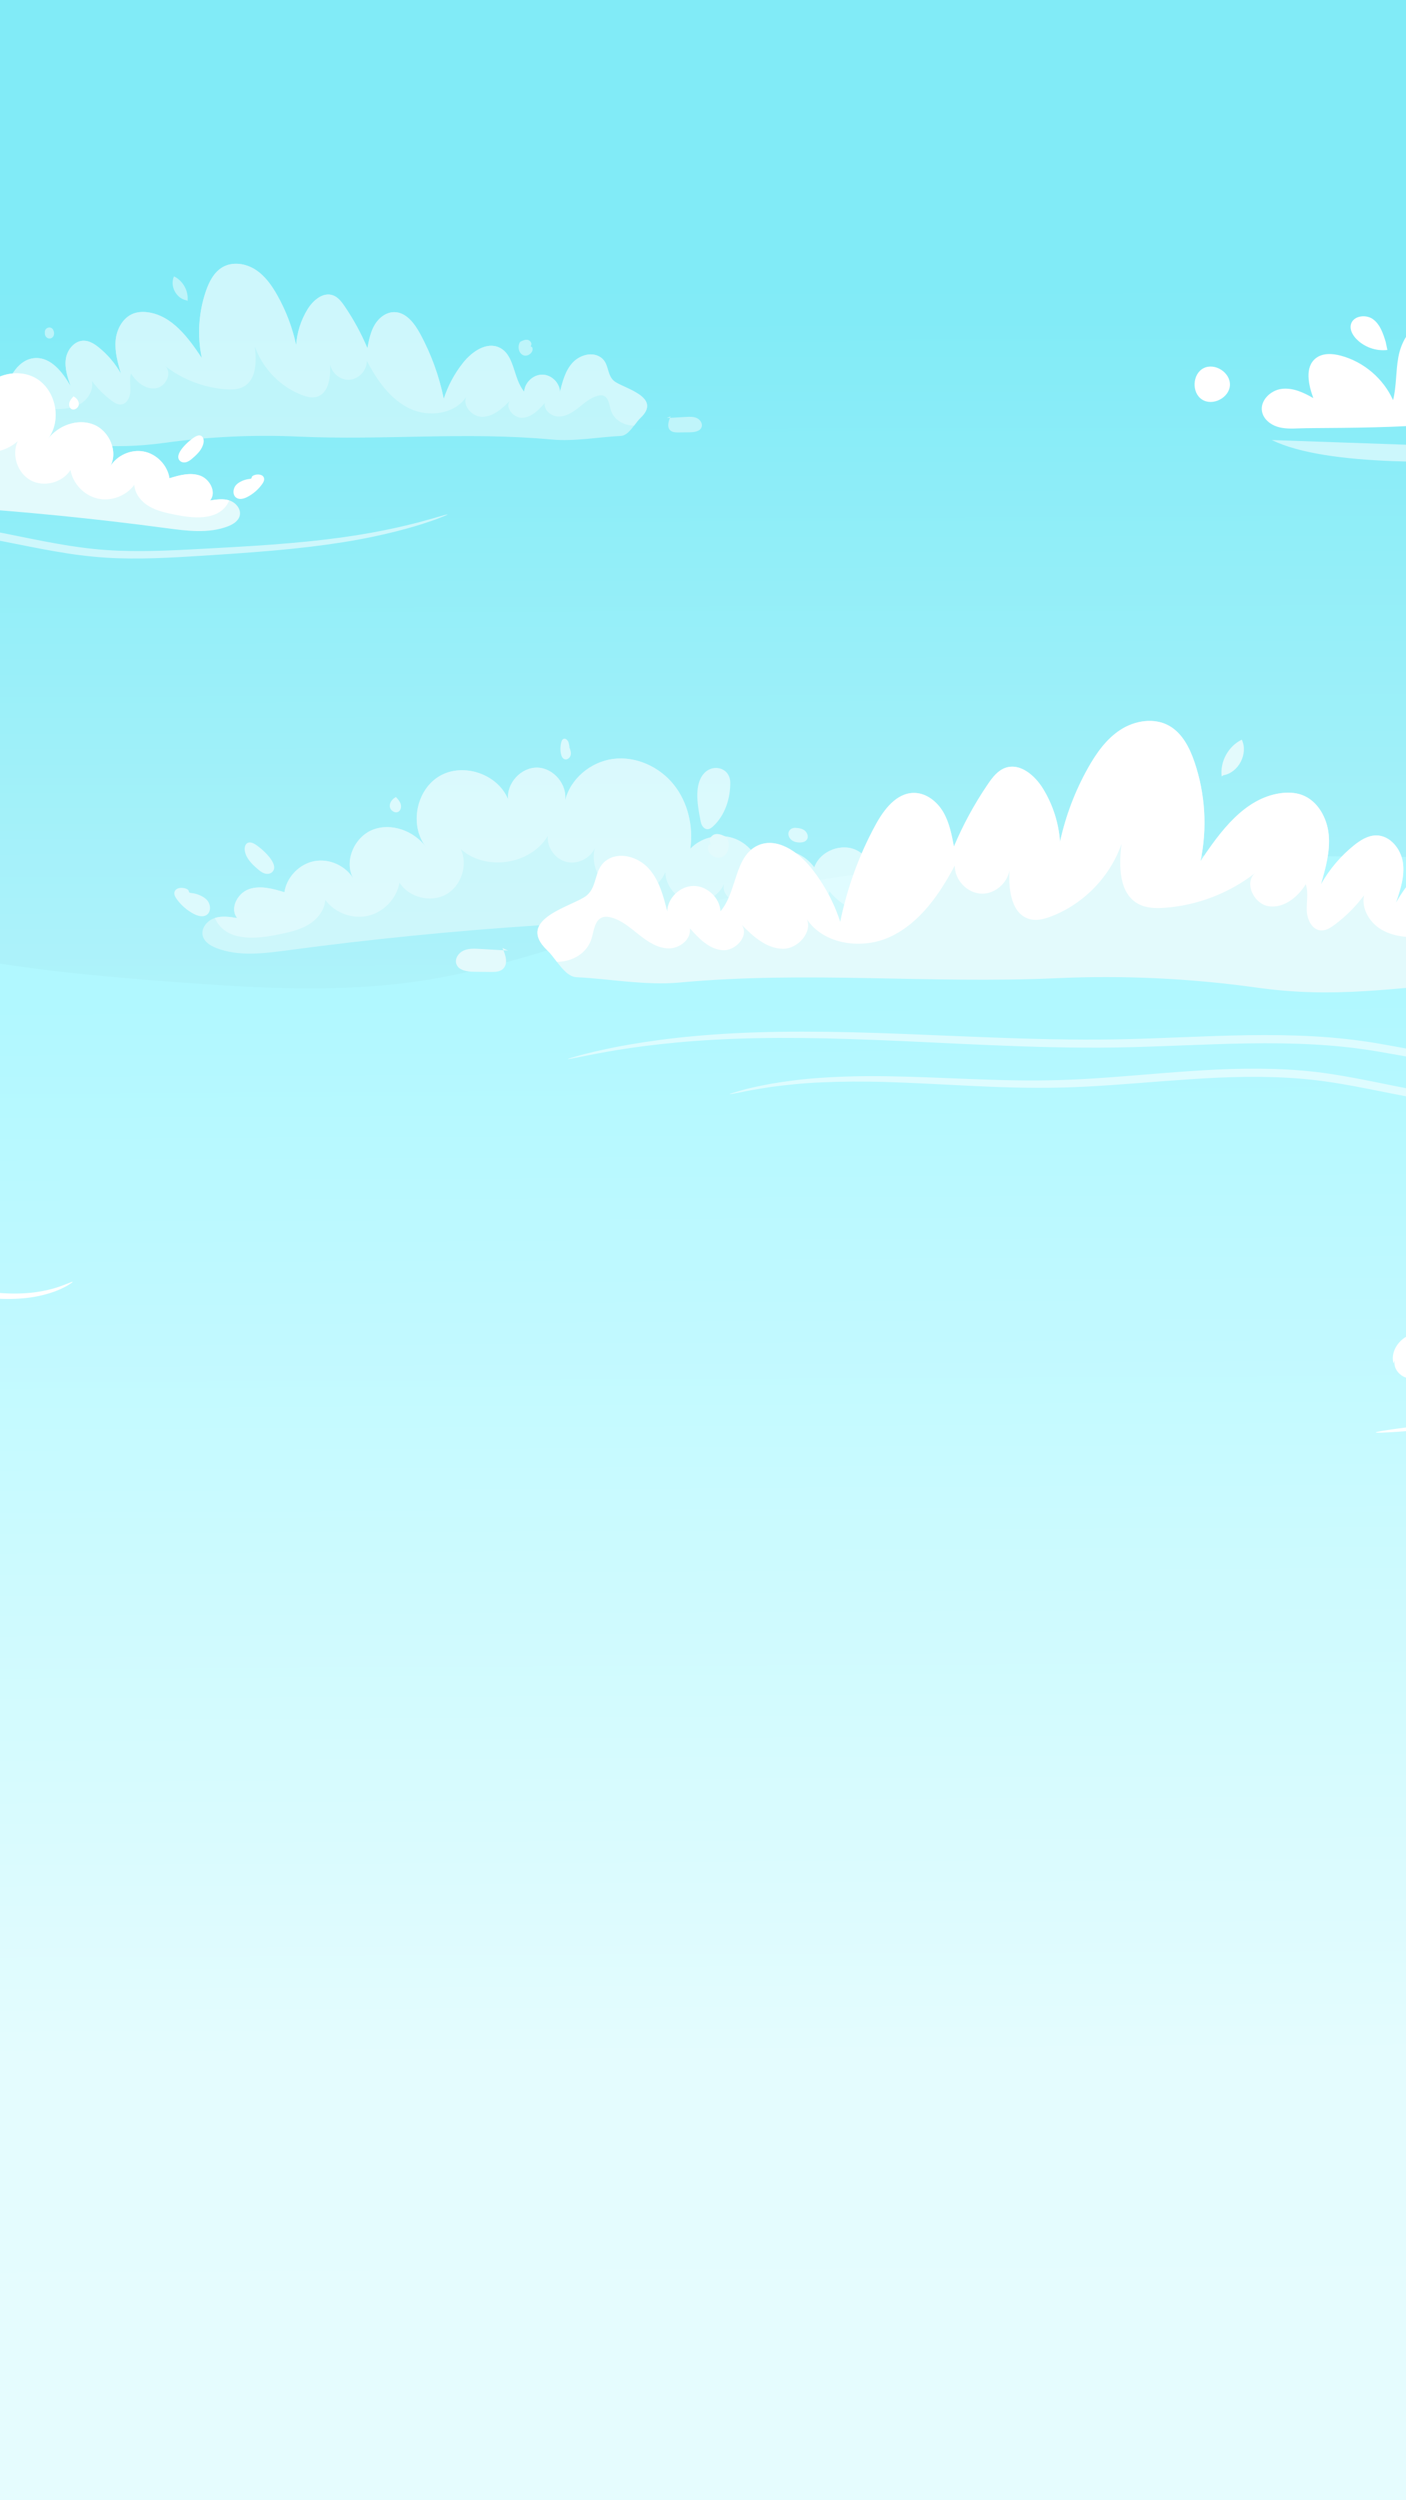 <svg xmlns="http://www.w3.org/2000/svg" xmlns:xlink="http://www.w3.org/1999/xlink" width="1080" zoomAndPan="magnify" viewBox="0 0 810 1440" height="1920" preserveAspectRatio="xMidYMid meet" version="1.0"><defs><filter x="0%" y="0%" width="100%" height="100%" id="ba8ccb6d9a"><feColorMatrix values="0 0 0 0 1 0 0 0 0 1 0 0 0 0 1 0 0 0 1 0" color-interpolation-filters="sRGB"/></filter><linearGradient x1="1001.941" gradientTransform="matrix(0.72, 0, 0, 0.72, -315, -0)" y1="2001.087" x2="998.059" gradientUnits="userSpaceOnUse" y2="-1.087" id="99439beeaa"><stop stop-opacity="1" stop-color="rgb(89.799%, 98.799%, 99.599%)" offset="0"/><stop stop-opacity="1" stop-color="rgb(89.799%, 98.799%, 99.599%)" offset="0.001"/><stop stop-opacity="1" stop-color="rgb(89.799%, 98.799%, 99.599%)" offset="0.25"/><stop stop-opacity="1" stop-color="rgb(89.679%, 98.779%, 99.591%)" offset="0.281"/><stop stop-opacity="1" stop-color="rgb(89.305%, 98.715%, 99.565%)" offset="0.285"/><stop stop-opacity="1" stop-color="rgb(89.05%, 98.672%, 99.548%)" offset="0.289"/><stop stop-opacity="1" stop-color="rgb(88.794%, 98.63%, 99.53%)" offset="0.293"/><stop stop-opacity="1" stop-color="rgb(88.539%, 98.587%, 99.512%)" offset="0.297"/><stop stop-opacity="1" stop-color="rgb(88.284%, 98.544%, 99.493%)" offset="0.301"/><stop stop-opacity="1" stop-color="rgb(88.029%, 98.502%, 99.477%)" offset="0.305"/><stop stop-opacity="1" stop-color="rgb(87.775%, 98.457%, 99.458%)" offset="0.309"/><stop stop-opacity="1" stop-color="rgb(87.52%, 98.415%, 99.442%)" offset="0.312"/><stop stop-opacity="1" stop-color="rgb(87.263%, 98.372%, 99.423%)" offset="0.316"/><stop stop-opacity="1" stop-color="rgb(87.009%, 98.329%, 99.406%)" offset="0.32"/><stop stop-opacity="1" stop-color="rgb(86.754%, 98.286%, 99.388%)" offset="0.324"/><stop stop-opacity="1" stop-color="rgb(86.499%, 98.244%, 99.371%)" offset="0.328"/><stop stop-opacity="1" stop-color="rgb(86.244%, 98.201%, 99.353%)" offset="0.332"/><stop stop-opacity="1" stop-color="rgb(85.989%, 98.158%, 99.336%)" offset="0.336"/><stop stop-opacity="1" stop-color="rgb(85.733%, 98.114%, 99.318%)" offset="0.34"/><stop stop-opacity="1" stop-color="rgb(85.478%, 98.071%, 99.301%)" offset="0.344"/><stop stop-opacity="1" stop-color="rgb(85.223%, 98.029%, 99.283%)" offset="0.348"/><stop stop-opacity="1" stop-color="rgb(84.969%, 97.986%, 99.266%)" offset="0.352"/><stop stop-opacity="1" stop-color="rgb(84.714%, 97.943%, 99.248%)" offset="0.355"/><stop stop-opacity="1" stop-color="rgb(84.459%, 97.9%, 99.231%)" offset="0.359"/><stop stop-opacity="1" stop-color="rgb(84.203%, 97.856%, 99.213%)" offset="0.363"/><stop stop-opacity="1" stop-color="rgb(83.948%, 97.813%, 99.196%)" offset="0.367"/><stop stop-opacity="1" stop-color="rgb(83.693%, 97.771%, 99.178%)" offset="0.371"/><stop stop-opacity="1" stop-color="rgb(83.438%, 97.728%, 99.161%)" offset="0.375"/><stop stop-opacity="1" stop-color="rgb(83.183%, 97.685%, 99.142%)" offset="0.379"/><stop stop-opacity="1" stop-color="rgb(82.928%, 97.643%, 99.126%)" offset="0.383"/><stop stop-opacity="1" stop-color="rgb(82.674%, 97.6%, 99.107%)" offset="0.387"/><stop stop-opacity="1" stop-color="rgb(82.419%, 97.557%, 99.091%)" offset="0.391"/><stop stop-opacity="1" stop-color="rgb(82.162%, 97.513%, 99.072%)" offset="0.395"/><stop stop-opacity="1" stop-color="rgb(81.908%, 97.47%, 99.055%)" offset="0.398"/><stop stop-opacity="1" stop-color="rgb(81.653%, 97.427%, 99.037%)" offset="0.402"/><stop stop-opacity="1" stop-color="rgb(81.398%, 97.385%, 99.02%)" offset="0.406"/><stop stop-opacity="1" stop-color="rgb(81.143%, 97.342%, 99.002%)" offset="0.41"/><stop stop-opacity="1" stop-color="rgb(80.888%, 97.299%, 98.985%)" offset="0.414"/><stop stop-opacity="1" stop-color="rgb(80.632%, 97.255%, 98.967%)" offset="0.418"/><stop stop-opacity="1" stop-color="rgb(80.377%, 97.212%, 98.95%)" offset="0.422"/><stop stop-opacity="1" stop-color="rgb(80.122%, 97.169%, 98.932%)" offset="0.426"/><stop stop-opacity="1" stop-color="rgb(79.868%, 97.127%, 98.915%)" offset="0.43"/><stop stop-opacity="1" stop-color="rgb(79.613%, 97.084%, 98.897%)" offset="0.434"/><stop stop-opacity="1" stop-color="rgb(79.358%, 97.041%, 98.88%)" offset="0.438"/><stop stop-opacity="1" stop-color="rgb(79.102%, 96.999%, 98.862%)" offset="0.441"/><stop stop-opacity="1" stop-color="rgb(78.847%, 96.956%, 98.845%)" offset="0.445"/><stop stop-opacity="1" stop-color="rgb(78.592%, 96.912%, 98.827%)" offset="0.449"/><stop stop-opacity="1" stop-color="rgb(78.337%, 96.869%, 98.81%)" offset="0.453"/><stop stop-opacity="1" stop-color="rgb(78.082%, 96.826%, 98.792%)" offset="0.457"/><stop stop-opacity="1" stop-color="rgb(77.827%, 96.783%, 98.775%)" offset="0.461"/><stop stop-opacity="1" stop-color="rgb(77.571%, 96.741%, 98.756%)" offset="0.465"/><stop stop-opacity="1" stop-color="rgb(77.316%, 96.698%, 98.74%)" offset="0.469"/><stop stop-opacity="1" stop-color="rgb(77.061%, 96.654%, 98.721%)" offset="0.473"/><stop stop-opacity="1" stop-color="rgb(76.807%, 96.611%, 98.705%)" offset="0.477"/><stop stop-opacity="1" stop-color="rgb(76.552%, 96.568%, 98.686%)" offset="0.48"/><stop stop-opacity="1" stop-color="rgb(76.297%, 96.526%, 98.669%)" offset="0.484"/><stop stop-opacity="1" stop-color="rgb(76.041%, 96.483%, 98.651%)" offset="0.488"/><stop stop-opacity="1" stop-color="rgb(75.786%, 96.44%, 98.634%)" offset="0.492"/><stop stop-opacity="1" stop-color="rgb(75.531%, 96.397%, 98.616%)" offset="0.496"/><stop stop-opacity="1" stop-color="rgb(75.276%, 96.355%, 98.599%)" offset="0.5"/><stop stop-opacity="1" stop-color="rgb(75.021%, 96.31%, 98.581%)" offset="0.504"/><stop stop-opacity="1" stop-color="rgb(74.767%, 96.268%, 98.564%)" offset="0.508"/><stop stop-opacity="1" stop-color="rgb(74.51%, 96.225%, 98.546%)" offset="0.512"/><stop stop-opacity="1" stop-color="rgb(74.255%, 96.182%, 98.529%)" offset="0.516"/><stop stop-opacity="1" stop-color="rgb(74.001%, 96.14%, 98.511%)" offset="0.52"/><stop stop-opacity="1" stop-color="rgb(73.746%, 96.097%, 98.494%)" offset="0.523"/><stop stop-opacity="1" stop-color="rgb(73.491%, 96.053%, 98.476%)" offset="0.527"/><stop stop-opacity="1" stop-color="rgb(73.236%, 96.01%, 98.459%)" offset="0.531"/><stop stop-opacity="1" stop-color="rgb(72.981%, 95.967%, 98.441%)" offset="0.535"/><stop stop-opacity="1" stop-color="rgb(72.726%, 95.924%, 98.424%)" offset="0.539"/><stop stop-opacity="1" stop-color="rgb(72.47%, 95.882%, 98.405%)" offset="0.543"/><stop stop-opacity="1" stop-color="rgb(72.215%, 95.839%, 98.389%)" offset="0.547"/><stop stop-opacity="1" stop-color="rgb(71.96%, 95.796%, 98.37%)" offset="0.551"/><stop stop-opacity="1" stop-color="rgb(71.706%, 95.753%, 98.354%)" offset="0.555"/><stop stop-opacity="1" stop-color="rgb(71.451%, 95.709%, 98.335%)" offset="0.559"/><stop stop-opacity="1" stop-color="rgb(71.196%, 95.667%, 98.318%)" offset="0.562"/><stop stop-opacity="1" stop-color="rgb(70.94%, 95.624%, 98.3%)" offset="0.566"/><stop stop-opacity="1" stop-color="rgb(70.685%, 95.581%, 98.283%)" offset="0.57"/><stop stop-opacity="1" stop-color="rgb(70.43%, 95.538%, 98.265%)" offset="0.574"/><stop stop-opacity="1" stop-color="rgb(70.175%, 95.496%, 98.248%)" offset="0.578"/><stop stop-opacity="1" stop-color="rgb(69.92%, 95.451%, 98.23%)" offset="0.582"/><stop stop-opacity="1" stop-color="rgb(69.666%, 95.409%, 98.213%)" offset="0.586"/><stop stop-opacity="1" stop-color="rgb(69.409%, 95.366%, 98.195%)" offset="0.59"/><stop stop-opacity="1" stop-color="rgb(69.154%, 95.323%, 98.177%)" offset="0.594"/><stop stop-opacity="1" stop-color="rgb(68.9%, 95.28%, 98.158%)" offset="0.598"/><stop stop-opacity="1" stop-color="rgb(68.645%, 95.238%, 98.141%)" offset="0.602"/><stop stop-opacity="1" stop-color="rgb(68.39%, 95.195%, 98.123%)" offset="0.605"/><stop stop-opacity="1" stop-color="rgb(68.135%, 95.152%, 98.106%)" offset="0.609"/><stop stop-opacity="1" stop-color="rgb(67.879%, 95.108%, 98.088%)" offset="0.613"/><stop stop-opacity="1" stop-color="rgb(67.624%, 95.065%, 98.071%)" offset="0.617"/><stop stop-opacity="1" stop-color="rgb(67.369%, 95.023%, 98.053%)" offset="0.621"/><stop stop-opacity="1" stop-color="rgb(67.114%, 94.98%, 98.036%)" offset="0.625"/><stop stop-opacity="1" stop-color="rgb(66.859%, 94.937%, 98.018%)" offset="0.629"/><stop stop-opacity="1" stop-color="rgb(66.605%, 94.894%, 98.001%)" offset="0.633"/><stop stop-opacity="1" stop-color="rgb(66.348%, 94.85%, 97.983%)" offset="0.637"/><stop stop-opacity="1" stop-color="rgb(66.093%, 94.807%, 97.966%)" offset="0.641"/><stop stop-opacity="1" stop-color="rgb(65.839%, 94.765%, 97.948%)" offset="0.645"/><stop stop-opacity="1" stop-color="rgb(65.584%, 94.722%, 97.931%)" offset="0.648"/><stop stop-opacity="1" stop-color="rgb(65.329%, 94.679%, 97.913%)" offset="0.652"/><stop stop-opacity="1" stop-color="rgb(65.074%, 94.637%, 97.896%)" offset="0.656"/><stop stop-opacity="1" stop-color="rgb(64.819%, 94.594%, 97.878%)" offset="0.66"/><stop stop-opacity="1" stop-color="rgb(64.565%, 94.551%, 97.861%)" offset="0.664"/><stop stop-opacity="1" stop-color="rgb(64.308%, 94.507%, 97.842%)" offset="0.668"/><stop stop-opacity="1" stop-color="rgb(64.053%, 94.464%, 97.826%)" offset="0.672"/><stop stop-opacity="1" stop-color="rgb(63.799%, 94.421%, 97.807%)" offset="0.676"/><stop stop-opacity="1" stop-color="rgb(63.544%, 94.379%, 97.791%)" offset="0.68"/><stop stop-opacity="1" stop-color="rgb(63.289%, 94.336%, 97.772%)" offset="0.684"/><stop stop-opacity="1" stop-color="rgb(63.034%, 94.293%, 97.755%)" offset="0.688"/><stop stop-opacity="1" stop-color="rgb(62.778%, 94.249%, 97.737%)" offset="0.691"/><stop stop-opacity="1" stop-color="rgb(62.523%, 94.206%, 97.72%)" offset="0.695"/><stop stop-opacity="1" stop-color="rgb(62.268%, 94.164%, 97.702%)" offset="0.699"/><stop stop-opacity="1" stop-color="rgb(62.013%, 94.121%, 97.685%)" offset="0.703"/><stop stop-opacity="1" stop-color="rgb(61.758%, 94.078%, 97.667%)" offset="0.707"/><stop stop-opacity="1" stop-color="rgb(61.504%, 94.035%, 97.65%)" offset="0.711"/><stop stop-opacity="1" stop-color="rgb(61.247%, 93.993%, 97.632%)" offset="0.715"/><stop stop-opacity="1" stop-color="rgb(60.992%, 93.95%, 97.615%)" offset="0.719"/><stop stop-opacity="1" stop-color="rgb(60.738%, 93.906%, 97.597%)" offset="0.723"/><stop stop-opacity="1" stop-color="rgb(60.483%, 93.863%, 97.58%)" offset="0.727"/><stop stop-opacity="1" stop-color="rgb(60.228%, 93.82%, 97.562%)" offset="0.73"/><stop stop-opacity="1" stop-color="rgb(59.973%, 93.777%, 97.545%)" offset="0.734"/><stop stop-opacity="1" stop-color="rgb(59.717%, 93.735%, 97.527%)" offset="0.738"/><stop stop-opacity="1" stop-color="rgb(59.462%, 93.692%, 97.51%)" offset="0.742"/><stop stop-opacity="1" stop-color="rgb(59.207%, 93.648%, 97.491%)" offset="0.746"/><stop stop-opacity="1" stop-color="rgb(58.952%, 93.605%, 97.475%)" offset="0.75"/><stop stop-opacity="1" stop-color="rgb(58.698%, 93.562%, 97.456%)" offset="0.754"/><stop stop-opacity="1" stop-color="rgb(58.443%, 93.52%, 97.44%)" offset="0.758"/><stop stop-opacity="1" stop-color="rgb(58.186%, 93.477%, 97.421%)" offset="0.762"/><stop stop-opacity="1" stop-color="rgb(57.932%, 93.434%, 97.404%)" offset="0.766"/><stop stop-opacity="1" stop-color="rgb(57.677%, 93.391%, 97.386%)" offset="0.77"/><stop stop-opacity="1" stop-color="rgb(57.422%, 93.349%, 97.369%)" offset="0.773"/><stop stop-opacity="1" stop-color="rgb(57.167%, 93.304%, 97.351%)" offset="0.777"/><stop stop-opacity="1" stop-color="rgb(56.912%, 93.262%, 97.334%)" offset="0.781"/><stop stop-opacity="1" stop-color="rgb(56.657%, 93.219%, 97.316%)" offset="0.785"/><stop stop-opacity="1" stop-color="rgb(56.403%, 93.176%, 97.299%)" offset="0.789"/><stop stop-opacity="1" stop-color="rgb(56.146%, 93.134%, 97.281%)" offset="0.793"/><stop stop-opacity="1" stop-color="rgb(55.891%, 93.091%, 97.264%)" offset="0.797"/><stop stop-opacity="1" stop-color="rgb(55.637%, 93.047%, 97.246%)" offset="0.801"/><stop stop-opacity="1" stop-color="rgb(55.382%, 93.004%, 97.229%)" offset="0.805"/><stop stop-opacity="1" stop-color="rgb(55.127%, 92.961%, 97.211%)" offset="0.809"/><stop stop-opacity="1" stop-color="rgb(54.872%, 92.918%, 97.194%)" offset="0.812"/><stop stop-opacity="1" stop-color="rgb(54.616%, 92.876%, 97.176%)" offset="0.816"/><stop stop-opacity="1" stop-color="rgb(54.361%, 92.833%, 97.159%)" offset="0.82"/><stop stop-opacity="1" stop-color="rgb(54.106%, 92.79%, 97.141%)" offset="0.824"/><stop stop-opacity="1" stop-color="rgb(53.851%, 92.747%, 97.124%)" offset="0.828"/><stop stop-opacity="1" stop-color="rgb(53.596%, 92.703%, 97.105%)" offset="0.832"/><stop stop-opacity="1" stop-color="rgb(53.342%, 92.661%, 97.089%)" offset="0.836"/><stop stop-opacity="1" stop-color="rgb(53.085%, 92.618%, 97.07%)" offset="0.84"/><stop stop-opacity="1" stop-color="rgb(52.831%, 92.575%, 97.054%)" offset="0.844"/><stop stop-opacity="1" stop-color="rgb(52.576%, 92.532%, 97.035%)" offset="0.848"/><stop stop-opacity="1" stop-color="rgb(52.321%, 92.49%, 97.018%)" offset="0.852"/><stop stop-opacity="1" stop-color="rgb(52.066%, 92.445%, 97%)" offset="0.855"/><stop stop-opacity="1" stop-color="rgb(51.811%, 92.403%, 96.983%)" offset="0.859"/><stop stop-opacity="1" stop-color="rgb(51.555%, 92.36%, 96.965%)" offset="0.863"/><stop stop-opacity="1" stop-color="rgb(51.3%, 92.317%, 96.948%)" offset="0.867"/><stop stop-opacity="1" stop-color="rgb(51.045%, 92.274%, 96.93%)" offset="0.871"/><stop stop-opacity="1" stop-color="rgb(50.79%, 92.232%, 96.913%)" offset="0.875"/><stop stop-opacity="1" stop-color="rgb(50.694%, 92.215%, 96.906%)" offset="0.999"/><stop stop-opacity="1" stop-color="rgb(50.6%, 92.2%, 96.899%)" offset="1"/></linearGradient><clipPath id="13b33f37ad"><path d="M 0 451 L 810 451 L 810 1440 L 0 1440 Z M 0 451 " clip-rule="nonzero"/></clipPath><clipPath id="2f739f655f"><path d="M 1125 451.758 L 1125 1440 L -315 1440 L -315 484.855 C -288.113 466.508 -251.129 466.559 -219.484 476.105 C -185.133 486.469 -154.512 506.27 -121.789 520.977 C -52.387 552.184 24.977 559.938 100.863 565.598 C 148.516 569.152 196.676 572.027 243.895 564.688 C 293.891 556.918 341.352 537.949 390.117 524.469 C 563.43 476.582 747.23 499.176 926.898 492.105 C 976.473 490.152 1026.445 485.82 1073.723 470.785 C 1091.09 465.266 1107.992 458.332 1125 451.758 Z M 1125 451.758 " clip-rule="nonzero"/></clipPath><linearGradient x1="1003.328" gradientTransform="matrix(0.72, 0, 0, 0.72, -315, -0)" y1="2002.701" x2="996.672" gradientUnits="userSpaceOnUse" y2="624.739" id="961b3765a8"><stop stop-opacity="1" stop-color="rgb(89.799%, 98.799%, 99.599%)" offset="0"/><stop stop-opacity="1" stop-color="rgb(89.674%, 98.79%, 99.6%)" offset="0.004"/><stop stop-opacity="1" stop-color="rgb(89.551%, 98.781%, 99.603%)" offset="0.25"/><stop stop-opacity="1" stop-color="rgb(89.423%, 98.772%, 99.606%)" offset="0.258"/><stop stop-opacity="1" stop-color="rgb(89.169%, 98.753%, 99.611%)" offset="0.266"/><stop stop-opacity="1" stop-color="rgb(88.914%, 98.735%, 99.615%)" offset="0.273"/><stop stop-opacity="1" stop-color="rgb(88.66%, 98.717%, 99.62%)" offset="0.281"/><stop stop-opacity="1" stop-color="rgb(88.405%, 98.698%, 99.626%)" offset="0.289"/><stop stop-opacity="1" stop-color="rgb(88.152%, 98.68%, 99.631%)" offset="0.297"/><stop stop-opacity="1" stop-color="rgb(87.897%, 98.662%, 99.635%)" offset="0.305"/><stop stop-opacity="1" stop-color="rgb(87.642%, 98.643%, 99.64%)" offset="0.312"/><stop stop-opacity="1" stop-color="rgb(87.387%, 98.625%, 99.644%)" offset="0.32"/><stop stop-opacity="1" stop-color="rgb(87.134%, 98.607%, 99.651%)" offset="0.328"/><stop stop-opacity="1" stop-color="rgb(86.879%, 98.589%, 99.655%)" offset="0.336"/><stop stop-opacity="1" stop-color="rgb(86.624%, 98.57%, 99.66%)" offset="0.344"/><stop stop-opacity="1" stop-color="rgb(86.371%, 98.552%, 99.664%)" offset="0.352"/><stop stop-opacity="1" stop-color="rgb(86.116%, 98.534%, 99.669%)" offset="0.359"/><stop stop-opacity="1" stop-color="rgb(85.861%, 98.515%, 99.675%)" offset="0.367"/><stop stop-opacity="1" stop-color="rgb(85.606%, 98.497%, 99.68%)" offset="0.375"/><stop stop-opacity="1" stop-color="rgb(85.353%, 98.479%, 99.684%)" offset="0.383"/><stop stop-opacity="1" stop-color="rgb(85.098%, 98.46%, 99.689%)" offset="0.391"/><stop stop-opacity="1" stop-color="rgb(84.843%, 98.442%, 99.693%)" offset="0.398"/><stop stop-opacity="1" stop-color="rgb(84.589%, 98.424%, 99.699%)" offset="0.406"/><stop stop-opacity="1" stop-color="rgb(84.335%, 98.405%, 99.704%)" offset="0.414"/><stop stop-opacity="1" stop-color="rgb(84.081%, 98.387%, 99.709%)" offset="0.422"/><stop stop-opacity="1" stop-color="rgb(83.826%, 98.369%, 99.713%)" offset="0.43"/><stop stop-opacity="1" stop-color="rgb(83.571%, 98.351%, 99.718%)" offset="0.438"/><stop stop-opacity="1" stop-color="rgb(83.318%, 98.332%, 99.724%)" offset="0.445"/><stop stop-opacity="1" stop-color="rgb(83.063%, 98.314%, 99.728%)" offset="0.453"/><stop stop-opacity="1" stop-color="rgb(82.808%, 98.296%, 99.733%)" offset="0.461"/><stop stop-opacity="1" stop-color="rgb(82.555%, 98.277%, 99.738%)" offset="0.469"/><stop stop-opacity="1" stop-color="rgb(82.3%, 98.259%, 99.742%)" offset="0.477"/><stop stop-opacity="1" stop-color="rgb(82.045%, 98.241%, 99.748%)" offset="0.484"/><stop stop-opacity="1" stop-color="rgb(81.79%, 98.222%, 99.753%)" offset="0.492"/><stop stop-opacity="1" stop-color="rgb(81.537%, 98.204%, 99.757%)" offset="0.5"/><stop stop-opacity="1" stop-color="rgb(81.282%, 98.186%, 99.762%)" offset="0.508"/><stop stop-opacity="1" stop-color="rgb(81.027%, 98.167%, 99.768%)" offset="0.516"/><stop stop-opacity="1" stop-color="rgb(80.772%, 98.148%, 99.773%)" offset="0.523"/><stop stop-opacity="1" stop-color="rgb(80.519%, 98.129%, 99.777%)" offset="0.531"/><stop stop-opacity="1" stop-color="rgb(80.264%, 98.111%, 99.782%)" offset="0.539"/><stop stop-opacity="1" stop-color="rgb(80.009%, 98.093%, 99.786%)" offset="0.547"/><stop stop-opacity="1" stop-color="rgb(79.756%, 98.074%, 99.792%)" offset="0.555"/><stop stop-opacity="1" stop-color="rgb(79.501%, 98.056%, 99.797%)" offset="0.562"/><stop stop-opacity="1" stop-color="rgb(79.247%, 98.038%, 99.802%)" offset="0.57"/><stop stop-opacity="1" stop-color="rgb(78.992%, 98.019%, 99.806%)" offset="0.578"/><stop stop-opacity="1" stop-color="rgb(78.738%, 98.001%, 99.811%)" offset="0.586"/><stop stop-opacity="1" stop-color="rgb(78.484%, 97.983%, 99.817%)" offset="0.594"/><stop stop-opacity="1" stop-color="rgb(78.229%, 97.964%, 99.821%)" offset="0.602"/><stop stop-opacity="1" stop-color="rgb(77.974%, 97.946%, 99.826%)" offset="0.609"/><stop stop-opacity="1" stop-color="rgb(77.721%, 97.928%, 99.831%)" offset="0.617"/><stop stop-opacity="1" stop-color="rgb(77.466%, 97.91%, 99.835%)" offset="0.625"/><stop stop-opacity="1" stop-color="rgb(77.211%, 97.891%, 99.841%)" offset="0.633"/><stop stop-opacity="1" stop-color="rgb(76.958%, 97.873%, 99.846%)" offset="0.641"/><stop stop-opacity="1" stop-color="rgb(76.703%, 97.855%, 99.85%)" offset="0.648"/><stop stop-opacity="1" stop-color="rgb(76.448%, 97.836%, 99.855%)" offset="0.656"/><stop stop-opacity="1" stop-color="rgb(76.193%, 97.818%, 99.86%)" offset="0.664"/><stop stop-opacity="1" stop-color="rgb(75.94%, 97.8%, 99.866%)" offset="0.672"/><stop stop-opacity="1" stop-color="rgb(75.685%, 97.781%, 99.87%)" offset="0.68"/><stop stop-opacity="1" stop-color="rgb(75.43%, 97.763%, 99.875%)" offset="0.688"/><stop stop-opacity="1" stop-color="rgb(75.175%, 97.745%, 99.879%)" offset="0.695"/><stop stop-opacity="1" stop-color="rgb(74.922%, 97.726%, 99.884%)" offset="0.703"/><stop stop-opacity="1" stop-color="rgb(74.667%, 97.708%, 99.89%)" offset="0.711"/><stop stop-opacity="1" stop-color="rgb(74.413%, 97.69%, 99.895%)" offset="0.719"/><stop stop-opacity="1" stop-color="rgb(74.158%, 97.672%, 99.899%)" offset="0.727"/><stop stop-opacity="1" stop-color="rgb(73.904%, 97.653%, 99.904%)" offset="0.734"/><stop stop-opacity="1" stop-color="rgb(73.65%, 97.635%, 99.908%)" offset="0.742"/><stop stop-opacity="1" stop-color="rgb(73.395%, 97.617%, 99.915%)" offset="0.75"/><stop stop-opacity="1" stop-color="rgb(73.141%, 97.598%, 99.919%)" offset="0.758"/><stop stop-opacity="1" stop-color="rgb(72.887%, 97.58%, 99.924%)" offset="0.766"/><stop stop-opacity="1" stop-color="rgb(72.632%, 97.562%, 99.928%)" offset="0.773"/><stop stop-opacity="1" stop-color="rgb(72.377%, 97.543%, 99.934%)" offset="0.781"/><stop stop-opacity="1" stop-color="rgb(72.124%, 97.525%, 99.939%)" offset="0.789"/><stop stop-opacity="1" stop-color="rgb(71.869%, 97.507%, 99.944%)" offset="0.797"/><stop stop-opacity="1" stop-color="rgb(71.614%, 97.488%, 99.948%)" offset="0.805"/><stop stop-opacity="1" stop-color="rgb(71.359%, 97.47%, 99.953%)" offset="0.812"/><stop stop-opacity="1" stop-color="rgb(71.106%, 97.452%, 99.959%)" offset="0.82"/><stop stop-opacity="1" stop-color="rgb(70.851%, 97.433%, 99.963%)" offset="0.828"/><stop stop-opacity="1" stop-color="rgb(70.596%, 97.415%, 99.968%)" offset="0.836"/><stop stop-opacity="1" stop-color="rgb(70.343%, 97.397%, 99.973%)" offset="0.844"/><stop stop-opacity="1" stop-color="rgb(70.088%, 97.377%, 99.977%)" offset="0.852"/><stop stop-opacity="1" stop-color="rgb(69.833%, 97.359%, 99.983%)" offset="0.859"/><stop stop-opacity="1" stop-color="rgb(69.579%, 97.34%, 99.988%)" offset="0.867"/><stop stop-opacity="1" stop-color="rgb(69.325%, 97.322%, 99.992%)" offset="0.875"/><stop stop-opacity="1" stop-color="rgb(69.098%, 97.305%, 99.997%)" offset="0.996"/><stop stop-opacity="1" stop-color="rgb(68.999%, 97.299%, 100%)" offset="1"/></linearGradient><mask id="689f2e191a"><g filter="url(#ba8ccb6d9a)"><rect x="-81" width="972" fill="#000000" y="-144" height="1728" fill-opacity="0.608"/></g></mask><clipPath id="b3abd63d7e"><path d="M 1 0.199 L 373 0.199 L 373 106 L 1 106 Z M 1 0.199 " clip-rule="nonzero"/></clipPath><clipPath id="208dd38042"><path d="M 2 0.199 L 373 0.199 L 373 95 L 2 95 Z M 2 0.199 " clip-rule="nonzero"/></clipPath><clipPath id="2edbe1d40e"><rect x="0" width="406" y="0" height="107"/></clipPath><mask id="7df9326f11"><g filter="url(#ba8ccb6d9a)"><rect x="-81" width="972" fill="#000000" y="-144" height="1728" fill-opacity="0.608"/></g></mask><clipPath id="2e1733cba6"><path d="M 17 12 L 421 12 L 421 125.359 L 17 125.359 Z M 17 12 " clip-rule="nonzero"/></clipPath><clipPath id="91483ceaf6"><path d="M 427 91 L 450.84 91 L 450.84 106 L 427 106 Z M 427 91 " clip-rule="nonzero"/></clipPath><clipPath id="9222e860df"><rect x="0" width="451" y="0" height="126"/></clipPath></defs><rect x="-81" width="972" fill="#ffffff" y="-144" height="1728" fill-opacity="1"/><rect x="-81" width="972" fill="#ffffff" y="-144" height="1728" fill-opacity="1"/><rect x="-81" width="972" fill="#ffffff" y="-144" height="1728" fill-opacity="1"/><rect x="-81" fill="url(#99439beeaa)" width="972" y="-144" height="1728"/><g clip-path="url(#13b33f37ad)"><g clip-path="url(#2f739f655f)"><path fill="url(#961b3765a8)" d="M 0 451.758 L 0 1440 L 810 1440 L 810 451.758 Z M 0 451.758 " fill-rule="nonzero"/></g></g><g mask="url(#689f2e191a)"><g transform="matrix(1, 0, 0, 1, 0, 151)"><g clip-path="url(#2edbe1d40e)"><g clip-path="url(#b3abd63d7e)"><path fill="#e3fafc" d="M 2.109 101.121 C 44.238 104.52 64.051 108.328 94.773 104.055 C 120.277 100.504 146.102 99.293 171.828 100.453 C 221.574 102.691 268.402 97.551 317.988 102.152 C 330.977 103.355 345.629 100.617 357.645 100.078 C 360.676 99.941 363.066 97.031 365.301 94.117 C 366.531 92.512 367.711 90.906 368.922 89.762 C 381.918 77.469 358.695 72.59 353.766 68.469 C 349.445 64.871 351.016 58.57 346.391 55.059 C 341.293 51.176 333.82 53.574 329.848 57.938 C 325.699 62.48 324.078 68.715 322.598 74.684 C 322.453 69.434 317.629 64.785 312.379 64.777 C 307.129 64.77 302.305 69.348 301.984 74.582 C 295.516 67.023 296.668 53.465 287.691 49.188 C 280.367 45.695 271.973 51.465 266.902 57.801 C 261.93 64.008 258.098 71.129 255.652 78.695 C 252.992 65.555 248.352 52.816 241.922 41.055 C 238.695 35.133 233.863 28.793 227.125 28.777 C 222.422 28.77 218.219 32.074 215.836 36.129 C 213.445 40.18 212.535 44.91 211.664 49.527 C 208.094 41.074 203.688 32.973 198.527 25.395 C 196.746 22.777 194.68 20.07 191.688 19.051 C 186.027 17.105 180.34 22.023 177.199 27.121 C 173.391 33.312 171.109 40.441 170.609 47.699 C 168.453 37.711 164.793 28.059 159.789 19.145 C 156.578 13.418 152.66 7.855 147.133 4.297 C 141.609 0.746 134.172 -0.426 128.434 2.77 C 123.344 5.613 120.484 11.238 118.598 16.754 C 114.395 29.043 113.574 42.473 116.25 55.18 C 108.52 43.551 99.152 30.852 85.328 28.887 C 82.535 28.488 79.633 28.582 76.984 29.555 C 70.863 31.809 67.242 38.445 66.629 44.941 C 66.016 51.434 67.84 57.879 69.637 64.148 C 66.414 58.426 62.094 53.309 56.98 49.176 C 54.461 47.129 51.531 45.25 48.285 45.223 C 42.941 45.18 38.723 50.371 37.938 55.656 C 37.152 60.945 38.902 66.246 40.629 71.301 C 36.078 63.43 29.449 54.805 20.363 55.23 C 10.879 55.676 5.004 65.844 2.922 75.117 C 2.91 75.16 2.902 75.195 2.895 75.238 C 1.008 83.719 0.742 92.555 2.109 101.121 Z M 2.109 101.121 " fill-opacity="1" fill-rule="nonzero"/></g><g clip-path="url(#208dd38042)"><path fill="#ffffff" d="M 2.914 75.125 C 11.348 80.688 21.234 84.051 31.328 84.535 C 36.531 84.785 41.992 84.23 46.434 81.516 C 50.883 78.797 54.035 73.469 52.926 68.371 C 56.16 72.734 60.047 76.613 64.418 79.848 C 65.973 81 67.758 82.113 69.688 81.969 C 73.109 81.711 74.973 77.742 75.102 74.316 C 75.234 70.891 74.383 67.34 75.5 64.105 C 78.559 69.098 83.914 73.418 89.711 72.641 C 95.508 71.863 99.512 63.633 95.113 59.773 C 105.07 67.527 117.344 72.266 129.93 73.199 C 133.496 73.469 137.262 73.395 140.395 71.66 C 147.875 67.52 147.832 56.93 146.785 48.445 C 151.207 61.199 161.488 71.789 174.109 76.578 C 176.543 77.5 179.172 78.227 181.723 77.723 C 189.238 76.254 190.672 66.578 190.129 58.664 C 190.973 63.633 195.695 67.816 200.785 67.75 C 206.41 67.68 211.449 62.453 211.305 56.828 C 217.172 67.914 224.727 78.91 236.051 84.316 C 246.969 89.531 262.043 87.551 268.582 77.578 C 266.312 82.531 271.945 89.121 277.797 89.07 C 284.125 89.012 289.355 84.332 293.762 79.789 C 290.715 83.98 296.105 90.043 301.27 89.609 C 306.434 89.176 310.391 85.031 313.832 81.148 C 313.215 85.367 317.715 88.953 321.984 88.926 C 326.254 88.891 330.062 86.371 333.41 83.719 C 336.75 81.07 340.07 78.125 344.18 76.98 C 345.312 76.664 346.543 76.504 347.645 76.895 C 350.598 77.938 350.941 81.84 351.793 84.859 C 353.469 90.828 359.379 94.137 365.301 94.109 C 366.531 92.504 367.711 90.898 368.922 89.754 C 381.918 77.465 358.695 72.582 353.766 68.465 C 349.445 64.863 351.016 58.562 346.391 55.051 C 341.293 51.168 333.82 53.566 329.848 57.93 C 325.699 62.473 324.078 68.707 322.598 74.676 C 322.453 69.43 317.629 64.777 312.379 64.77 C 307.129 64.762 302.305 69.34 301.98 74.574 C 295.516 67.016 296.668 53.457 287.691 49.18 C 280.367 45.691 271.973 51.457 266.902 57.793 C 261.93 64 258.098 71.121 255.652 78.688 C 252.992 65.547 248.352 52.809 241.922 41.047 C 238.695 35.129 233.863 28.785 227.125 28.77 C 222.422 28.762 218.219 32.066 215.836 36.121 C 213.445 40.176 212.535 44.906 211.664 49.52 C 208.094 41.066 203.688 32.969 198.527 25.387 C 196.746 22.773 194.68 20.066 191.688 19.043 C 186.027 17.098 180.34 22.016 177.199 27.113 C 173.391 33.305 171.109 40.434 170.609 47.691 C 168.453 37.703 164.793 28.051 159.789 19.137 C 156.578 13.41 152.66 7.848 147.133 4.289 C 141.609 0.738 134.172 -0.434 128.434 2.762 C 123.344 5.605 120.484 11.23 118.598 16.746 C 114.395 29.035 113.574 42.465 116.25 55.172 C 108.52 43.543 99.152 30.844 85.328 28.879 C 82.535 28.48 79.633 28.574 76.984 29.547 C 70.863 31.801 67.242 38.438 66.629 44.934 C 66.016 51.43 67.84 57.871 69.637 64.145 C 66.414 58.418 62.094 53.301 56.98 49.168 C 54.461 47.121 51.531 45.242 48.285 45.215 C 42.941 45.172 38.723 50.363 37.938 55.648 C 37.152 60.938 38.902 66.238 40.629 71.293 C 36.078 63.422 29.449 54.797 20.363 55.223 C 10.871 55.684 4.996 65.848 2.914 75.125 Z M 2.914 75.125 " fill-opacity="1" fill-rule="nonzero"/></g><path fill="#e3fafc" d="M 30.75 42.672 C 31.363 41.492 31.234 40.152 30.656 38.992 C 29.461 36.59 25.789 37.562 25.828 40.246 L 25.84 41.145 C 25.855 42.508 26.805 43.738 28.152 43.941 C 29.133 44.09 30.074 43.715 30.75 42.672 Z M 30.75 42.672 " fill-opacity="1" fill-rule="nonzero"/><path fill="#e3fafc" d="M 108.035 22.375 C 108.734 16.652 105.445 10.66 100.246 8.176 C 97.684 13.57 101.469 20.906 107.352 21.945 Z M 108.035 22.375 " fill-opacity="1" fill-rule="nonzero"/><path fill="#e3fafc" d="M 305.777 49 C 305.195 48.859 306.34 48.426 306.59 48.965 C 307.836 51.68 304.156 54.781 301.43 53.582 C 298.699 52.379 298.008 48.418 299.629 45.914 C 300.973 45.199 302.449 44.465 303.949 44.727 C 305.445 44.984 306.727 46.77 305.906 48.051 Z M 305.777 49 " fill-opacity="1" fill-rule="nonzero"/><path fill="#e3fafc" d="M 384.176 89.77 C 387.836 89.559 391.492 89.344 395.152 89.133 C 397.289 89.012 399.527 88.902 401.473 89.805 C 403.418 90.703 404.906 92.965 404.195 94.988 C 403.309 97.492 400.023 97.945 397.367 97.977 C 395.199 97.996 393.039 98.027 390.875 98.047 C 389.27 98.062 387.512 98.035 386.289 96.996 C 384.02 95.09 385.105 91.445 386.375 88.766 Z M 384.176 89.77 " fill-opacity="1" fill-rule="nonzero"/></g></g></g><path fill="#e3fafc" d="M 138.109 297.027 C 137.34 300.117 134.242 302.012 131.27 303.148 C 120.16 307.41 107.777 305.785 95.984 304.207 C 13.43 293.164 -69.883 287.727 -153.188 287.934 C -159.977 287.957 -190.648 292.293 -203.02 287.41 C -203.027 287.418 -203.027 287.41 -203.027 287.41 C -206.07 286.207 -208 284.449 -208.203 281.922 C -208.504 278.078 -205.18 274.566 -201.383 273.867 C -197.59 273.176 -193.652 274.859 -190.836 277.488 C -196.336 270.707 -194.098 259.148 -186.465 254.91 C -178.832 250.668 -167.84 254.871 -164.988 263.125 C -161.523 258.582 -156.281 255.055 -150.574 255.023 C -144.863 255.004 -139.047 259.309 -138.637 265.004 C -137.484 257.488 -131.805 250.84 -124.555 248.543 C -117.301 246.246 -108.828 248.398 -103.551 253.887 C -105.062 242.703 -102.332 230.816 -95.258 222.039 C -88.18 213.266 -76.629 207.988 -65.441 209.367 C -54.246 210.75 -44.008 219.219 -41.438 230.191 C -42.727 222.215 -35.848 213.91 -27.77 213.695 C -19.691 213.488 -12.383 221.406 -13.246 229.441 C -8.156 216.93 8.891 211.066 20.605 217.809 C 32.32 224.555 35.812 242.242 27.531 252.93 C 33.496 245.031 44.656 240.855 53.863 244.492 C 63.07 248.125 68.328 260.309 63.367 268.871 C 67.203 262.324 75.363 258.625 82.812 260.051 C 90.266 261.477 96.488 267.926 97.633 275.43 C 103.391 273.672 109.629 271.93 115.293 273.953 C 120.961 275.977 124.863 283.594 121.031 288.23 C 124.695 287.648 128.535 287.07 132.055 288.188 C 132.156 288.223 132.266 288.258 132.363 288.289 C 135.992 289.562 139.039 293.32 138.109 297.027 Z M 138.109 297.027 " fill-opacity="1" fill-rule="nonzero"/><path fill="#ffffff" d="M 132.078 288.203 C 131.672 289.195 131.148 290.152 130.492 291.074 C 124.301 299.777 111.238 298.57 100.77 296.418 C 95.652 295.367 90.426 294.277 85.918 291.629 C 81.41 288.98 77.668 284.449 77.387 279.23 C 72.676 285.68 63.957 288.922 56.18 287.121 C 48.398 285.312 41.996 278.566 40.609 270.699 C 35.934 278.043 25.277 280.785 17.641 276.617 C 10.008 272.441 6.559 261.992 10.215 254.094 C -2.133 265.176 -24.352 261.828 -32.883 247.594 C -32.43 253.297 -36.531 259.012 -42.07 260.418 C -47.613 261.812 -53.941 258.73 -56.254 253.504 C -53.77 262.477 -59.262 272.902 -68.062 275.926 C -76.867 278.941 -87.609 274.09 -91.152 265.477 C -91.246 272.398 -96.676 278.871 -103.477 280.172 C -110.273 281.484 -117.711 277.473 -120.371 271.078 C -118.441 276.488 -125.008 281.461 -130.746 281.484 C -136.492 281.504 -142.004 278.82 -147.742 278.965 C -152.379 279.078 -156.809 281.031 -161.438 281.355 C -166.066 281.68 -171.562 279.504 -172.402 274.938 C -179.648 283.867 -191.637 288.527 -203.02 287.41 C -203.027 287.418 -203.027 287.41 -203.027 287.41 C -206.07 286.207 -208 284.449 -208.203 281.922 C -208.504 278.078 -205.18 274.566 -201.383 273.867 C -197.59 273.176 -193.652 274.859 -190.836 277.488 C -196.336 270.707 -194.098 259.148 -186.465 254.91 C -178.832 250.668 -167.84 254.871 -164.988 263.125 C -161.523 258.582 -156.285 255.055 -150.574 255.023 C -144.863 255.004 -139.047 259.309 -138.637 265.004 C -137.484 257.488 -131.805 250.84 -124.555 248.543 C -117.301 246.246 -108.828 248.398 -103.551 253.887 C -105.062 242.703 -102.332 230.816 -95.258 222.039 C -88.18 213.266 -76.629 207.988 -65.441 209.367 C -54.246 210.75 -44.008 219.219 -41.438 230.191 C -42.727 222.215 -35.848 213.91 -27.77 213.695 C -19.691 213.488 -12.383 221.406 -13.246 229.441 C -8.156 216.93 8.891 211.066 20.605 217.809 C 32.32 224.555 35.812 242.242 27.531 252.93 C 33.496 245.031 44.656 240.855 53.863 244.492 C 63.07 248.125 68.328 260.309 63.367 268.871 C 67.203 262.324 75.363 258.625 82.812 260.051 C 90.266 261.477 96.488 267.926 97.633 275.43 C 103.391 273.672 109.629 271.93 115.293 273.953 C 120.961 275.977 124.863 283.594 121.031 288.23 C 124.711 287.656 128.547 287.086 132.078 288.203 Z M 132.078 288.203 " fill-opacity="1" fill-rule="nonzero"/><path fill="#ffffff" d="M 136.059 279.266 C 134.121 281.348 133.832 285.207 136.223 286.738 C 138.098 287.941 140.586 287.215 142.559 286.188 C 145.906 284.438 148.832 281.895 151.02 278.82 C 151.719 277.84 152.375 276.676 152.137 275.492 C 151.676 273.168 148.371 272.816 146.195 273.758 C 144.023 274.703 145.988 275.672 143.617 275.859 C 141.559 276.035 138.004 277.188 136.059 279.266 Z M 136.059 279.266 " fill-opacity="1" fill-rule="nonzero"/><path fill="#ffffff" d="M 42.43 228.211 C 41.449 229.254 40.449 230.344 40.012 231.703 C 39.57 233.062 39.867 234.77 41.07 235.539 C 42.773 236.629 45.246 234.957 45.402 232.934 C 45.562 230.91 44.02 229.082 42.191 228.203 Z M 42.43 228.211 " fill-opacity="1" fill-rule="nonzero"/><path fill="#ffffff" d="M 112.227 251.648 C 113.312 251.012 114.637 250.465 115.785 250.977 C 117.172 251.598 117.52 253.441 117.266 254.938 C 116.66 258.625 113.797 261.48 110.961 263.91 C 109.965 264.766 108.922 265.613 107.691 266.062 C 106.453 266.508 104.969 266.473 103.938 265.66 C 99.164 261.863 109.52 253.223 112.227 251.648 Z M 112.227 251.648 " fill-opacity="1" fill-rule="nonzero"/><g mask="url(#7df9326f11)"><g transform="matrix(1, 0, 0, 1, 99, 424)"><g clip-path="url(#9222e860df)"><g clip-path="url(#2e1733cba6)"><path fill="#e3fafc" d="M 17.797 114.949 C 18.691 118.543 22.293 120.738 25.746 122.07 C 38.656 127.023 53.059 125.129 66.766 123.301 C 162.727 110.465 259.566 104.141 356.395 104.387 C 364.285 104.406 399.938 109.449 414.316 103.773 C 414.324 103.781 414.324 103.773 414.324 103.773 C 417.859 102.379 420.113 100.332 420.336 97.402 C 420.688 92.93 416.816 88.848 412.41 88.043 C 407.996 87.242 403.422 89.195 400.148 92.254 C 406.539 84.371 403.941 70.934 395.07 66.012 C 386.195 61.078 373.422 65.969 370.102 75.559 C 366.078 70.281 359.977 66.176 353.34 66.148 C 346.703 66.117 339.941 71.129 339.465 77.746 C 338.125 69.004 331.523 61.289 323.094 58.617 C 314.66 55.945 304.812 58.441 298.684 64.824 C 300.449 51.828 297.273 38.008 289.043 27.809 C 280.82 17.605 267.395 11.469 254.391 13.074 C 241.379 14.68 229.473 24.523 226.488 37.281 C 227.996 28.008 219.996 18.359 210.602 18.109 C 201.203 17.863 192.715 27.074 193.715 36.41 C 187.797 21.859 167.984 15.047 154.367 22.891 C 140.754 30.73 136.691 51.293 146.312 63.715 C 139.379 54.527 126.402 49.68 115.703 53.898 C 104.996 58.125 98.883 72.289 104.66 82.238 C 100.203 74.629 90.711 70.324 82.051 71.984 C 73.391 73.641 66.16 81.145 64.828 89.863 C 58.141 87.828 50.883 85.797 44.301 88.148 C 37.719 90.504 33.176 99.359 37.633 104.746 C 33.379 104.062 28.914 103.398 24.816 104.695 C 24.695 104.738 24.574 104.773 24.457 104.816 C 20.262 106.273 16.727 110.645 17.797 114.949 Z M 17.797 114.949 " fill-opacity="1" fill-rule="nonzero"/></g><path fill="#ffffff" d="M 24.82 104.688 C 25.285 105.84 25.898 106.957 26.66 108.031 C 33.863 118.152 49.039 116.742 61.207 114.242 C 67.156 113.027 73.23 111.758 78.473 108.676 C 83.715 105.598 88.062 100.332 88.395 94.27 C 93.867 101.773 104.004 105.539 113.047 103.441 C 122.098 101.34 129.535 93.5 131.148 84.348 C 136.578 92.879 148.961 96.07 157.844 91.227 C 166.723 86.371 170.727 74.227 166.477 65.047 C 180.828 77.926 206.656 74.039 216.574 57.484 C 216.051 64.109 220.816 70.762 227.254 72.391 C 233.699 74.016 241.055 70.43 243.742 64.355 C 240.848 74.781 247.242 86.906 257.473 90.41 C 267.703 93.918 280.188 88.273 284.312 78.273 C 284.43 86.312 290.734 93.844 298.641 95.359 C 306.539 96.875 315.188 92.219 318.277 84.789 C 316.031 91.074 323.66 96.855 330.336 96.883 C 337.02 96.906 343.426 93.789 350.102 93.953 C 355.492 94.09 360.641 96.352 366.02 96.734 C 371.406 97.105 377.793 94.586 378.762 89.281 C 387.188 99.664 401.113 105.078 414.352 103.773 C 414.359 103.781 414.359 103.773 414.359 103.773 C 417.895 102.379 420.148 100.332 420.371 97.402 C 420.727 92.93 416.852 88.848 412.445 88.043 C 408.031 87.242 403.461 89.195 400.184 92.254 C 406.578 84.371 403.977 70.934 395.105 66.012 C 386.23 61.078 373.457 65.969 370.137 75.559 C 366.113 70.281 360.016 66.176 353.375 66.148 C 346.738 66.117 339.977 71.129 339.5 77.746 C 338.164 69.004 331.559 61.289 323.129 58.617 C 314.699 55.945 304.848 58.441 298.719 64.824 C 300.484 51.828 297.309 38.008 289.078 27.809 C 280.855 17.605 267.43 11.469 254.426 13.074 C 241.414 14.68 229.508 24.523 226.527 37.281 C 228.031 28.008 220.031 18.359 210.637 18.109 C 201.238 17.863 192.75 27.074 193.75 36.41 C 187.832 21.859 168.02 15.047 154.402 22.891 C 140.789 30.73 136.727 51.293 146.348 63.715 C 139.414 54.527 126.438 49.68 115.738 53.898 C 105.035 58.125 98.922 72.289 104.695 82.238 C 100.238 74.629 90.75 70.324 82.086 71.984 C 73.426 73.641 66.195 81.145 64.863 89.863 C 58.176 87.828 50.918 85.797 44.336 88.148 C 37.758 90.504 33.215 99.359 37.672 104.746 C 33.371 104.055 28.914 103.395 24.82 104.688 Z M 24.82 104.688 " fill-opacity="1" fill-rule="nonzero"/><g clip-path="url(#91483ceaf6)"><path fill="#ffffff" d="M 447.352 95.312 C 449.418 96.754 451.316 99.402 450.113 101.613 C 449.438 102.867 447.984 103.473 446.617 103.883 C 443.824 104.719 440.891 105.121 437.977 105.07 C 435.559 105.027 433.066 104.652 431 103.398 C 428.926 102.148 427.355 99.871 427.473 97.453 C 427.902 88.641 443.18 92.406 447.352 95.312 Z M 447.352 95.312 " fill-opacity="1" fill-rule="nonzero"/></g><path fill="#ffffff" d="M 357.77 52.742 C 359.977 52.777 362.324 52.848 364.191 54.043 C 366.055 55.238 367.098 57.988 365.73 59.73 C 364.852 60.855 363.305 61.199 361.887 61.23 C 360.215 61.258 358.488 60.906 357.148 59.918 C 355.809 58.926 354.93 57.203 355.254 55.57 C 355.578 53.938 357.285 52.605 358.914 52.973 Z M 357.77 52.742 " fill-opacity="1" fill-rule="nonzero"/><path fill="#ffffff" d="M 311.875 51.875 C 310.938 52.742 309.832 53.582 308.555 53.57 C 307.305 53.555 306.195 52.668 305.555 51.59 C 304.914 50.508 304.668 49.258 304.438 48.023 C 303.488 43.043 302.578 38.008 302.746 32.941 C 302.859 29.227 303.609 25.402 305.793 22.398 C 310.918 15.328 321.566 17.812 321.703 26.625 C 321.84 35.77 318.68 45.59 311.875 51.875 Z M 311.875 51.875 " fill-opacity="1" fill-rule="nonzero"/><path fill="#ffffff" d="M 228.594 5.652 C 229.328 7.195 230.09 8.848 229.852 10.547 C 229.613 12.242 227.922 13.84 226.305 13.305 C 225.035 12.891 224.426 11.449 224.156 10.137 C 223.703 7.914 223.781 5.582 224.387 3.391 C 224.582 2.695 224.879 1.953 225.52 1.605 C 226.777 0.938 228.195 2.348 228.586 3.723 C 228.973 5.098 228.953 6.691 229.934 7.727 Z M 228.594 5.652 " fill-opacity="1" fill-rule="nonzero"/><path fill="#ffffff" d="M 20.18 94.305 C 22.434 96.727 22.773 101.203 19.988 102.988 C 17.812 104.387 14.918 103.543 12.621 102.348 C 8.734 100.316 5.336 97.359 2.785 93.789 C 1.973 92.648 1.219 91.297 1.492 89.93 C 2.023 87.223 5.867 86.812 8.395 87.914 C 10.93 89.008 8.641 90.137 11.391 90.359 C 13.797 90.547 17.93 91.887 20.18 94.305 Z M 20.18 94.305 " fill-opacity="1" fill-rule="nonzero"/><path fill="#ffffff" d="M 129.016 34.957 C 130.156 36.168 131.32 37.434 131.832 39.012 C 132.344 40.586 131.996 42.574 130.602 43.469 C 128.613 44.734 125.742 42.789 125.562 40.441 C 125.379 38.098 127.172 35.965 129.289 34.941 Z M 129.016 34.957 " fill-opacity="1" fill-rule="nonzero"/><path fill="#ffffff" d="M 47.895 62.203 C 46.633 61.469 45.086 60.828 43.762 61.426 C 42.148 62.145 41.746 64.289 42.035 66.031 C 42.73 70.316 46.074 73.637 49.371 76.465 C 50.531 77.457 51.738 78.453 53.172 78.965 C 54.605 79.48 56.332 79.445 57.527 78.496 C 63.07 74.074 51.039 64.039 47.895 62.203 Z M 47.895 62.203 " fill-opacity="1" fill-rule="nonzero"/></g></g></g><path fill="#e3fafc" d="M 861.508 564.379 C 798.789 569.434 769.293 575.113 723.559 568.742 C 685.59 563.457 647.137 561.656 608.848 563.379 C 534.789 566.711 465.078 559.059 391.254 565.906 C 371.918 567.699 350.102 563.617 332.215 562.824 C 327.699 562.621 324.145 558.289 320.816 553.953 C 318.988 551.562 317.23 549.18 315.426 547.465 C 296.078 529.172 330.645 521.898 337.988 515.773 C 344.418 510.406 342.086 501.035 348.961 495.801 C 356.551 490.023 367.676 493.59 373.602 500.082 C 379.77 506.844 382.191 516.125 384.395 525.008 C 384.602 517.199 391.789 510.27 399.605 510.258 C 407.418 510.25 414.598 517.062 415.086 524.859 C 424.707 513.605 423 493.414 436.371 487.059 C 447.27 481.867 459.77 490.449 467.309 499.875 C 474.711 509.117 480.414 519.719 484.062 530.984 C 488.016 511.422 494.934 492.457 504.504 474.949 C 509.312 466.141 516.5 456.695 526.535 456.676 C 533.535 456.66 539.797 461.586 543.348 467.625 C 546.906 473.66 548.258 480.699 549.555 487.578 C 554.867 474.992 561.434 462.938 569.125 451.641 C 571.773 447.746 574.848 443.723 579.305 442.203 C 587.734 439.316 596.203 446.625 600.867 454.219 C 606.543 463.441 609.941 474.055 610.684 484.855 C 613.902 469.988 619.352 455.617 626.797 442.348 C 631.586 433.82 637.41 425.535 645.637 420.25 C 653.859 414.965 664.934 413.215 673.473 417.98 C 681.047 422.215 685.305 430.582 688.109 438.797 C 694.367 457.094 695.586 477.086 691.602 496 C 703.125 478.684 717.055 459.777 737.641 456.855 C 741.793 456.266 746.121 456.402 750.059 457.848 C 759.168 461.203 764.562 471.09 765.477 480.75 C 766.391 490.422 763.676 500.02 760.996 509.344 C 765.805 500.816 772.23 493.207 779.84 487.043 C 783.59 484 787.953 481.203 792.785 481.16 C 800.742 481.098 807.012 488.824 808.191 496.691 C 809.367 504.57 806.762 512.453 804.191 519.984 C 810.965 508.27 820.836 495.426 834.359 496.059 C 848.477 496.723 857.219 511.855 860.32 525.664 C 860.336 525.73 860.352 525.789 860.363 525.844 C 863.148 538.473 863.547 551.621 861.508 564.379 Z M 861.508 564.379 " fill-opacity="1" fill-rule="nonzero"/><path fill="#ffffff" d="M 860.305 525.672 C 847.758 533.953 833.031 538.965 818.008 539.684 C 810.25 540.051 802.137 539.238 795.512 535.191 C 788.891 531.137 784.203 523.211 785.844 515.621 C 781.027 522.113 775.246 527.898 768.742 532.707 C 766.426 534.426 763.77 536.082 760.895 535.867 C 755.805 535.484 753.035 529.574 752.832 524.477 C 752.637 519.379 753.906 514.094 752.242 509.27 C 747.691 516.695 739.715 523.129 731.09 521.977 C 722.457 520.828 716.5 508.566 723.055 502.828 C 708.234 514.367 689.953 521.418 671.219 522.82 C 665.914 523.215 660.305 523.109 655.645 520.531 C 644.5 514.375 644.574 498.602 646.129 485.973 C 639.547 504.957 624.234 520.719 605.449 527.848 C 601.828 529.215 597.918 530.293 594.113 529.555 C 582.918 527.363 580.797 512.957 581.594 501.184 C 580.34 508.578 573.312 514.809 565.727 514.715 C 557.352 514.605 549.855 506.824 550.066 498.457 C 541.332 514.965 530.078 531.332 513.23 539.375 C 496.98 547.137 474.539 544.184 464.797 529.344 C 468.172 536.715 459.793 546.523 451.074 546.445 C 441.656 546.359 433.863 539.387 427.305 532.629 C 431.84 538.863 423.812 547.891 416.133 547.242 C 408.441 546.602 402.543 540.426 397.426 534.648 C 398.355 540.938 391.645 546.27 385.293 546.227 C 378.941 546.176 373.262 542.418 368.285 538.48 C 363.312 534.543 358.371 530.148 352.254 528.449 C 350.566 527.984 348.738 527.738 347.09 528.32 C 342.691 529.871 342.18 535.688 340.918 540.18 C 338.414 549.07 329.625 553.996 320.816 553.953 C 318.988 551.562 317.23 549.18 315.426 547.465 C 296.078 529.172 330.645 521.898 337.988 515.773 C 344.418 510.406 342.086 501.035 348.961 495.801 C 356.551 490.023 367.676 493.59 373.602 500.082 C 379.77 506.844 382.191 516.125 384.395 525.008 C 384.602 517.199 391.789 510.27 399.605 510.258 C 407.418 510.25 414.598 517.062 415.086 524.859 C 424.707 513.605 423 493.414 436.371 487.059 C 447.27 481.867 459.77 490.449 467.309 499.875 C 474.711 509.121 480.414 519.719 484.062 530.984 C 488.016 511.422 494.934 492.457 504.504 474.949 C 509.312 466.141 516.5 456.695 526.535 456.676 C 533.535 456.66 539.797 461.586 543.348 467.625 C 546.906 473.66 548.258 480.699 549.555 487.578 C 554.867 474.992 561.434 462.938 569.125 451.641 C 571.773 447.746 574.848 443.723 579.305 442.203 C 587.734 439.316 596.203 446.625 600.867 454.219 C 606.543 463.441 609.941 474.055 610.684 484.855 C 613.902 469.988 619.352 455.617 626.797 442.348 C 631.582 433.82 637.41 425.535 645.637 420.25 C 653.859 414.965 664.934 413.215 673.473 417.98 C 681.047 422.215 685.305 430.582 688.109 438.797 C 694.367 457.094 695.586 477.086 691.602 496 C 703.125 478.684 717.055 459.777 737.641 456.855 C 741.793 456.266 746.121 456.402 750.059 457.848 C 759.168 461.203 764.562 471.09 765.477 480.75 C 766.391 490.422 763.676 500.02 760.996 509.344 C 765.805 500.816 772.23 493.207 779.84 487.043 C 783.59 484 787.953 481.203 792.785 481.16 C 800.742 481.098 807.012 488.824 808.191 496.691 C 809.367 504.57 806.762 512.453 804.191 519.984 C 810.965 508.27 820.836 495.426 834.359 496.059 C 848.469 496.727 857.211 511.863 860.305 525.672 Z M 860.305 525.672 " fill-opacity="1" fill-rule="nonzero"/><path fill="#e3fafc" d="M 703.809 447.148 C 702.77 438.633 707.668 429.711 715.406 426.008 C 719.215 434.039 713.586 444.961 704.828 446.5 Z M 703.809 447.148 " fill-opacity="1" fill-rule="nonzero"/><path fill="#e3fafc" d="M 409.43 486.785 C 410.293 486.574 408.594 485.93 408.219 486.734 C 406.367 490.773 411.84 495.395 415.906 493.602 C 419.977 491.809 421 485.922 418.586 482.191 C 416.586 481.133 414.391 480.039 412.156 480.426 C 409.926 480.816 408.016 483.473 409.246 485.379 Z M 409.43 486.785 " fill-opacity="1" fill-rule="nonzero"/><path fill="#e3fafc" d="M 292.715 547.465 C 287.266 547.148 281.824 546.832 276.379 546.516 C 273.195 546.328 269.863 546.172 266.969 547.516 C 264.074 548.855 261.855 552.227 262.914 555.234 C 264.234 558.957 269.121 559.633 273.074 559.676 C 276.301 559.715 279.52 559.75 282.742 559.785 C 285.133 559.812 287.746 559.766 289.578 558.223 C 292.953 555.379 291.332 549.965 289.445 545.977 Z M 292.715 547.465 " fill-opacity="1" fill-rule="nonzero"/><path fill="#ffffff" d="M 802.801 785.254 C 800.086 775.383 811.691 764.906 821.23 768.613 C 824.062 773.188 825.594 778.809 824.277 784.031 C 822.961 789.25 818.316 793.766 812.938 793.895 C 807.559 794.023 802.383 788.781 803.461 783.512 Z M 802.801 785.254 " fill-opacity="1" fill-rule="nonzero"/><path fill="#ffffff" d="M 850.199 233.699 C 848.844 222.82 849.332 211.473 845.145 201.34 C 840.953 191.219 829.82 182.672 819.445 186.191 C 811.539 188.879 807.133 197.43 805.602 205.641 C 804.066 213.848 804.586 222.379 802.547 230.473 C 796.988 218.059 785.641 208.383 772.508 204.863 C 767.637 203.559 761.961 203.211 758.008 206.344 C 751.566 211.449 753.781 221.574 756.605 229.297 C 751.02 226.035 744.73 223.156 738.316 223.977 C 731.902 224.797 725.797 230.762 727.062 237.102 C 727.906 241.285 731.648 244.402 735.703 245.723 C 739.758 247.039 744.129 246.895 748.391 246.715 C 764.656 246.039 863.145 248.176 864.82 233.367 C 863.504 232.645 849.738 230.039 850.199 233.699 Z M 850.199 233.699 " fill-opacity="1" fill-rule="nonzero"/><path fill="#ffffff" d="M 708.566 221.84 C 708.215 229.105 698.645 234.043 692.516 230.121 C 686.391 226.195 686.879 215.43 693.34 212.082 C 699.797 208.734 708.875 214.523 708.566 221.789 Z M 708.566 221.84 " fill-opacity="1" fill-rule="nonzero"/><path fill="#ffffff" d="M 798.336 197.062 C 796.852 192.141 795.133 186.863 790.969 183.836 C 786.809 180.812 779.492 181.879 778.254 186.867 C 777.5 189.914 779.258 193.039 781.445 195.277 C 786.004 199.957 792.801 202.348 799.277 201.559 Z M 798.336 197.062 " fill-opacity="1" fill-rule="nonzero"/><path fill="#ffffff" d="M 1109.973 260.777 C 1032.746 262.262 955.512 263.75 878.285 265.234 C 836.293 266.039 765.301 269.25 732.664 253.441 C 858.875 257.781 983.195 262.938 1109.973 260.777 Z M 1109.973 260.777 " fill-opacity="0.557" fill-rule="nonzero"/><path fill="#ffffff" d="M 1066.738 571.406 C 1066.789 571.473 1066.32 571.934 1065.363 572.781 C 1064.871 573.199 1064.27 573.719 1063.547 574.336 C 1062.828 574.965 1061.922 575.582 1060.918 576.34 C 1056.902 579.32 1050.637 583.328 1041.926 587.23 C 1037.555 589.133 1032.602 591.035 1027.059 592.738 C 1021.516 594.461 1015.387 595.949 1008.742 597.211 C 995.441 599.773 980.051 600.977 963.129 601.676 C 954.664 602.035 945.805 602.281 936.605 602.711 C 927.402 603.137 917.871 603.777 908.051 604.973 C 898.223 606.152 888.078 607.789 877.543 609.223 C 867.016 610.652 856.059 611.863 844.711 611.934 C 839.043 611.992 833.277 611.676 827.512 611.035 C 821.742 610.41 815.969 609.5 810.18 608.492 C 804.391 607.492 798.582 606.398 792.719 605.426 C 791.258 605.188 789.789 604.957 788.312 604.723 C 786.836 604.52 785.363 604.316 783.879 604.109 C 782.395 603.906 780.91 603.707 779.422 603.504 C 777.93 603.316 776.426 603.18 774.93 603.016 C 750.879 600.414 725.723 600.551 699.977 601.414 C 687.074 601.891 674.332 602.359 661.766 602.82 C 649.188 603.254 636.754 603.461 624.559 603.383 C 600.156 603.246 576.664 602.258 554.305 601.223 C 531.957 600.176 510.738 599.098 490.875 598.465 C 471.016 597.801 452.512 597.605 435.637 597.938 C 418.758 598.262 403.508 599.168 390.16 600.395 C 376.812 601.617 365.363 603.195 356.039 604.672 C 346.73 606.234 339.523 607.621 334.648 608.625 C 329.773 609.637 327.195 610.098 327.152 609.941 C 327.109 609.781 329.617 609.012 334.434 607.695 C 339.25 606.391 346.414 604.707 355.723 602.855 C 365.039 601.098 376.504 599.242 389.902 597.758 C 403.293 596.273 418.609 595.129 435.559 594.59 C 452.504 594.043 471.082 594.051 490.996 594.539 C 510.914 595.008 532.168 595.945 554.508 596.867 C 576.852 597.781 600.293 598.672 624.586 598.746 C 636.73 598.797 649.074 598.559 661.621 598.117 C 674.188 597.648 686.93 597.168 699.832 596.688 C 725.66 595.82 751.055 595.707 775.441 598.406 C 776.965 598.578 778.484 598.723 779.996 598.918 C 781.508 599.125 783.023 599.336 784.527 599.543 C 786.031 599.754 787.527 599.969 789.027 600.176 C 790.516 600.422 792.008 600.668 793.492 600.906 C 799.414 601.906 805.227 603.023 810.973 604.035 C 822.465 606.09 833.672 607.66 844.711 607.566 C 855.75 607.551 866.535 606.441 877.004 605.09 C 887.48 603.742 897.668 602.18 907.602 601.07 C 917.547 599.941 927.207 599.387 936.453 599.055 C 945.707 598.715 954.57 598.57 963.016 598.32 C 979.891 597.844 995.117 596.879 1008.281 594.598 C 1014.863 593.48 1020.93 592.137 1026.434 590.574 C 1031.934 589.02 1036.855 587.273 1041.219 585.531 C 1049.902 581.945 1056.238 578.246 1060.395 575.547 C 1061.426 574.863 1062.375 574.309 1063.129 573.746 C 1063.902 573.207 1064.555 572.754 1065.074 572.395 C 1066.117 571.68 1066.688 571.348 1066.738 571.406 Z M 1066.738 571.406 " fill-opacity="0.557" fill-rule="nonzero"/><path fill="#ffffff" d="M 251.668 297.895 C 249.676 298.52 247.168 299.176 244.23 299.988 C 241.301 300.844 237.875 301.66 234.023 302.617 C 226.309 304.445 216.82 306.461 205.695 308.227 C 194.578 310.004 181.844 311.535 167.711 312.762 C 153.574 314.008 138.055 314.934 121.363 315.828 C 104.672 316.699 86.859 317.879 68.219 317.168 C 58.902 316.812 49.43 315.82 39.766 314.293 C 30.109 312.77 20.297 310.789 10.266 308.75 C 0.238 306.727 -10.008 304.645 -20.543 303.098 C -31.074 301.492 -41.891 300.637 -52.805 300.297 C -63.727 299.961 -74.512 300.152 -85.105 300.629 C -95.695 301.141 -106.105 301.895 -116.316 302.695 C -126.527 303.5 -136.527 304.359 -146.324 305.07 C -151.223 305.453 -156.066 305.734 -160.863 306.043 C -165.652 306.273 -170.387 306.555 -175.062 306.668 C -193.766 307.273 -211.578 306.719 -228.277 306.07 C -244.973 305.418 -260.547 304.734 -274.797 304.523 C -289.043 304.273 -301.961 304.625 -313.266 305.395 C -313.855 305.43 -314.43 305.469 -315.016 305.512 L -315.016 308.117 C -314.387 308.09 -313.754 308.059 -313.113 308.039 C -301.875 307.52 -289.051 307.402 -274.867 307.863 C -260.684 308.281 -245.152 309.16 -228.441 309.988 C -211.738 310.809 -193.816 311.516 -174.93 311.027 C -170.207 310.938 -165.441 310.688 -160.617 310.477 C -155.801 310.199 -150.918 309.938 -146.008 309.578 C -136.172 308.91 -126.152 308.09 -115.965 307.316 C -105.773 306.547 -95.414 305.82 -84.902 305.332 C -74.391 304.875 -63.727 304.695 -52.965 305.027 C -42.199 305.367 -31.602 306.195 -21.238 307.758 C -10.863 309.262 -0.691 311.305 9.34 313.293 C 19.367 315.297 29.262 317.262 39.055 318.758 C 48.836 320.262 58.566 321.227 68.039 321.523 C 86.996 322.121 104.902 320.781 121.57 319.746 C 138.262 318.68 153.82 317.555 167.996 316.094 C 182.176 314.648 194.961 312.875 206.113 310.84 C 217.266 308.816 226.766 306.512 234.453 304.402 C 238.293 303.301 241.695 302.344 244.598 301.34 C 247.516 300.383 249.984 299.586 251.934 298.809 C 255.859 297.316 257.891 296.461 257.832 296.309 C 257.809 296.145 255.68 296.699 251.668 297.895 Z M 251.668 297.895 " fill-opacity="0.557" fill-rule="nonzero"/><path fill="#ffffff" d="M 1044.344 611.656 C 1044.402 611.805 1042.371 612.664 1038.449 614.152 C 1036.496 614.93 1034.027 615.73 1031.113 616.688 C 1028.211 617.688 1024.797 618.645 1020.969 619.746 C 1013.277 621.855 1003.781 624.16 992.629 626.184 C 981.484 628.223 968.688 630 954.512 631.441 C 940.336 632.902 924.773 634.023 908.086 635.09 C 891.41 636.133 873.512 637.473 854.555 636.867 C 845.078 636.574 835.359 635.609 825.566 634.105 C 815.773 632.605 805.875 630.641 795.852 628.641 C 785.824 626.652 775.648 624.605 765.273 623.102 C 754.914 621.539 744.316 620.711 733.551 620.375 C 722.785 620.043 712.125 620.223 701.609 620.676 C 691.098 621.164 680.738 621.895 670.551 622.664 C 660.363 623.441 650.34 624.262 640.504 624.926 C 635.586 625.285 630.715 625.543 625.895 625.824 C 621.07 626.031 616.305 626.285 611.582 626.371 C 592.695 626.859 574.777 626.156 558.07 625.336 C 541.359 624.512 525.832 623.637 511.648 623.211 C 497.461 622.75 484.641 622.863 473.398 623.383 C 462.148 623.809 452.52 624.961 444.656 625.961 C 436.832 627.156 430.746 628.18 426.68 629.105 C 422.582 629.941 420.406 630.301 420.363 630.145 C 420.32 629.984 422.418 629.316 426.457 628.18 C 430.473 626.945 436.527 625.629 444.371 624.145 C 452.238 622.859 461.922 621.434 473.242 620.746 C 484.555 619.977 497.469 619.625 511.711 619.875 C 525.961 620.086 541.539 620.77 558.23 621.426 C 574.922 622.074 592.738 622.629 611.445 622.023 C 616.117 621.906 620.855 621.625 625.645 621.395 C 630.434 621.086 635.277 620.805 640.18 620.426 C 649.98 619.711 659.98 618.855 670.191 618.047 C 680.398 617.242 690.805 616.484 701.402 615.98 C 712 615.508 722.785 615.312 733.703 615.648 C 744.617 615.988 755.43 616.844 765.965 618.453 C 776.5 620 786.742 622.078 796.773 624.102 C 806.797 626.141 816.617 628.121 826.273 629.648 C 835.926 631.172 845.41 632.168 854.727 632.52 C 873.367 633.234 891.172 632.051 907.871 631.18 C 924.559 630.289 940.082 629.359 954.215 628.113 C 968.352 626.891 981.086 625.355 992.203 623.578 C 1003.328 621.812 1012.809 619.789 1020.527 617.969 C 1024.371 617.012 1027.801 616.199 1030.738 615.34 C 1033.684 614.527 1036.188 613.879 1038.176 613.246 C 1042.156 612.059 1044.297 611.504 1044.344 611.656 Z M 1044.344 611.656 " fill-opacity="0.557" fill-rule="nonzero"/><path fill="#ffffff" d="M 41.859 738.273 C 41.941 738.418 41.082 739.043 39.355 740.117 C 38.504 740.688 37.367 741.211 36.043 741.879 C 34.727 742.586 33.113 743.156 31.32 743.898 C 27.676 745.191 23.09 746.473 17.641 747.254 C 12.195 748.035 5.91 748.332 -0.992 747.992 C -7.891 747.656 -15.402 746.66 -23.336 745.113 C -31.262 743.578 -39.605 741.559 -48.371 739.629 C -57.133 737.699 -66.34 735.883 -75.938 735.133 C -80.742 734.766 -85.602 734.668 -90.562 734.984 C -95.531 735.27 -100.605 735.863 -105.824 736.328 C -111.031 736.805 -116.309 737.137 -121.492 736.922 C -126.668 736.746 -131.711 736.188 -136.605 735.551 C -146.391 734.27 -155.641 732.672 -164.492 732.422 C -173.348 732.055 -181.809 732.605 -189.668 733.602 C -197.539 734.602 -204.812 736.043 -211.422 737.539 C -218.023 739.051 -223.969 740.594 -229.176 742.031 C -234.383 743.457 -238.859 744.754 -242.531 745.781 C -249.863 747.871 -253.957 748.914 -254.066 748.598 C -254.168 748.297 -250.273 746.656 -243.102 744.027 C -239.516 742.723 -235.109 741.168 -229.938 739.492 C -224.777 737.797 -218.844 736.02 -212.211 734.277 C -205.582 732.551 -198.223 730.895 -190.211 729.707 C -182.195 728.516 -173.512 727.797 -164.348 728.051 C -155.152 728.195 -145.684 729.742 -136.023 730.945 C -131.191 731.535 -126.289 732.055 -121.34 732.203 C -116.402 732.391 -111.398 732.074 -106.25 731.605 C -101.109 731.137 -95.977 730.555 -90.828 730.266 C -85.672 729.957 -80.531 730.086 -75.562 730.496 C -65.598 731.34 -56.211 733.297 -47.406 735.359 C -38.594 737.426 -30.328 739.578 -22.543 741.254 C -14.773 742.938 -7.473 744.098 -0.77 744.637 C 5.934 745.172 12.023 745.121 17.324 744.602 C 22.629 744.098 27.129 743.117 30.75 742.125 C 37.957 740 41.66 737.898 41.859 738.273 Z M 41.859 738.273 " fill-opacity="1" fill-rule="nonzero"/><path fill="#ffffff" d="M 1113.816 825.449 C 1113.891 825.594 1112.941 826.223 1111.031 827.289 C 1110.559 827.566 1110.008 827.836 1109.398 828.109 C 1108.785 828.391 1108.117 828.691 1107.387 829.023 C 1106.668 829.367 1105.855 829.648 1104.992 829.973 C 1104.129 830.273 1103.211 830.664 1102.219 830.953 C 1098.266 832.254 1093.277 833.395 1087.402 834.078 C 1081.527 834.781 1074.773 834.906 1067.363 834.422 C 1065.508 834.328 1063.621 834.113 1061.691 833.945 C 1059.77 833.715 1057.789 833.516 1055.793 833.211 C 1051.785 832.664 1047.645 831.938 1043.387 831.117 C 1034.871 829.488 1025.879 827.402 1016.41 825.543 C 1006.949 823.688 996.977 822.082 986.625 821.801 C 976.277 821.484 965.477 822.738 954.258 823.613 C 948.652 824.055 943.043 824.348 937.484 824.293 C 931.91 824.227 926.445 823.695 921.168 823.004 C 910.605 821.598 900.656 819.691 891.137 819.121 C 881.617 818.531 872.473 819.035 863.922 819.707 C 855.359 820.398 847.34 821.188 840.039 821.809 C 825.414 823.098 813.578 824.055 805.387 824.609 C 797.191 825.164 792.648 825.32 792.613 824.996 C 792.574 824.672 797.062 823.902 805.199 822.781 C 813.332 821.656 825.121 820.195 839.699 818.48 C 846.992 817.645 854.957 816.668 863.582 815.797 C 872.199 814.953 881.523 814.285 891.391 814.773 C 901.273 815.242 911.391 817.098 921.766 818.41 C 926.957 819.059 932.207 819.539 937.547 819.59 C 942.898 819.625 948.355 819.34 953.898 818.898 C 964.988 818.035 975.98 816.773 986.766 817.172 C 997.539 817.531 1007.742 819.289 1017.281 821.273 C 1026.828 823.277 1035.777 825.496 1044.172 827.273 C 1048.371 828.172 1052.43 828.973 1056.34 829.605 C 1058.301 829.949 1060.223 830.195 1062.102 830.469 C 1063.988 830.68 1065.832 830.945 1067.637 831.09 C 1074.859 831.766 1081.426 831.879 1087.156 831.441 C 1092.887 831.016 1097.785 830.18 1101.715 829.18 C 1102.707 828.965 1103.609 828.656 1104.48 828.426 C 1105.344 828.172 1106.164 827.973 1106.898 827.699 C 1107.641 827.445 1108.324 827.215 1108.949 827.008 C 1109.586 826.805 1110.152 826.609 1110.648 826.41 C 1112.645 825.645 1113.746 825.301 1113.816 825.449 Z M 1113.816 825.449 " fill-opacity="1" fill-rule="nonzero"/></svg>